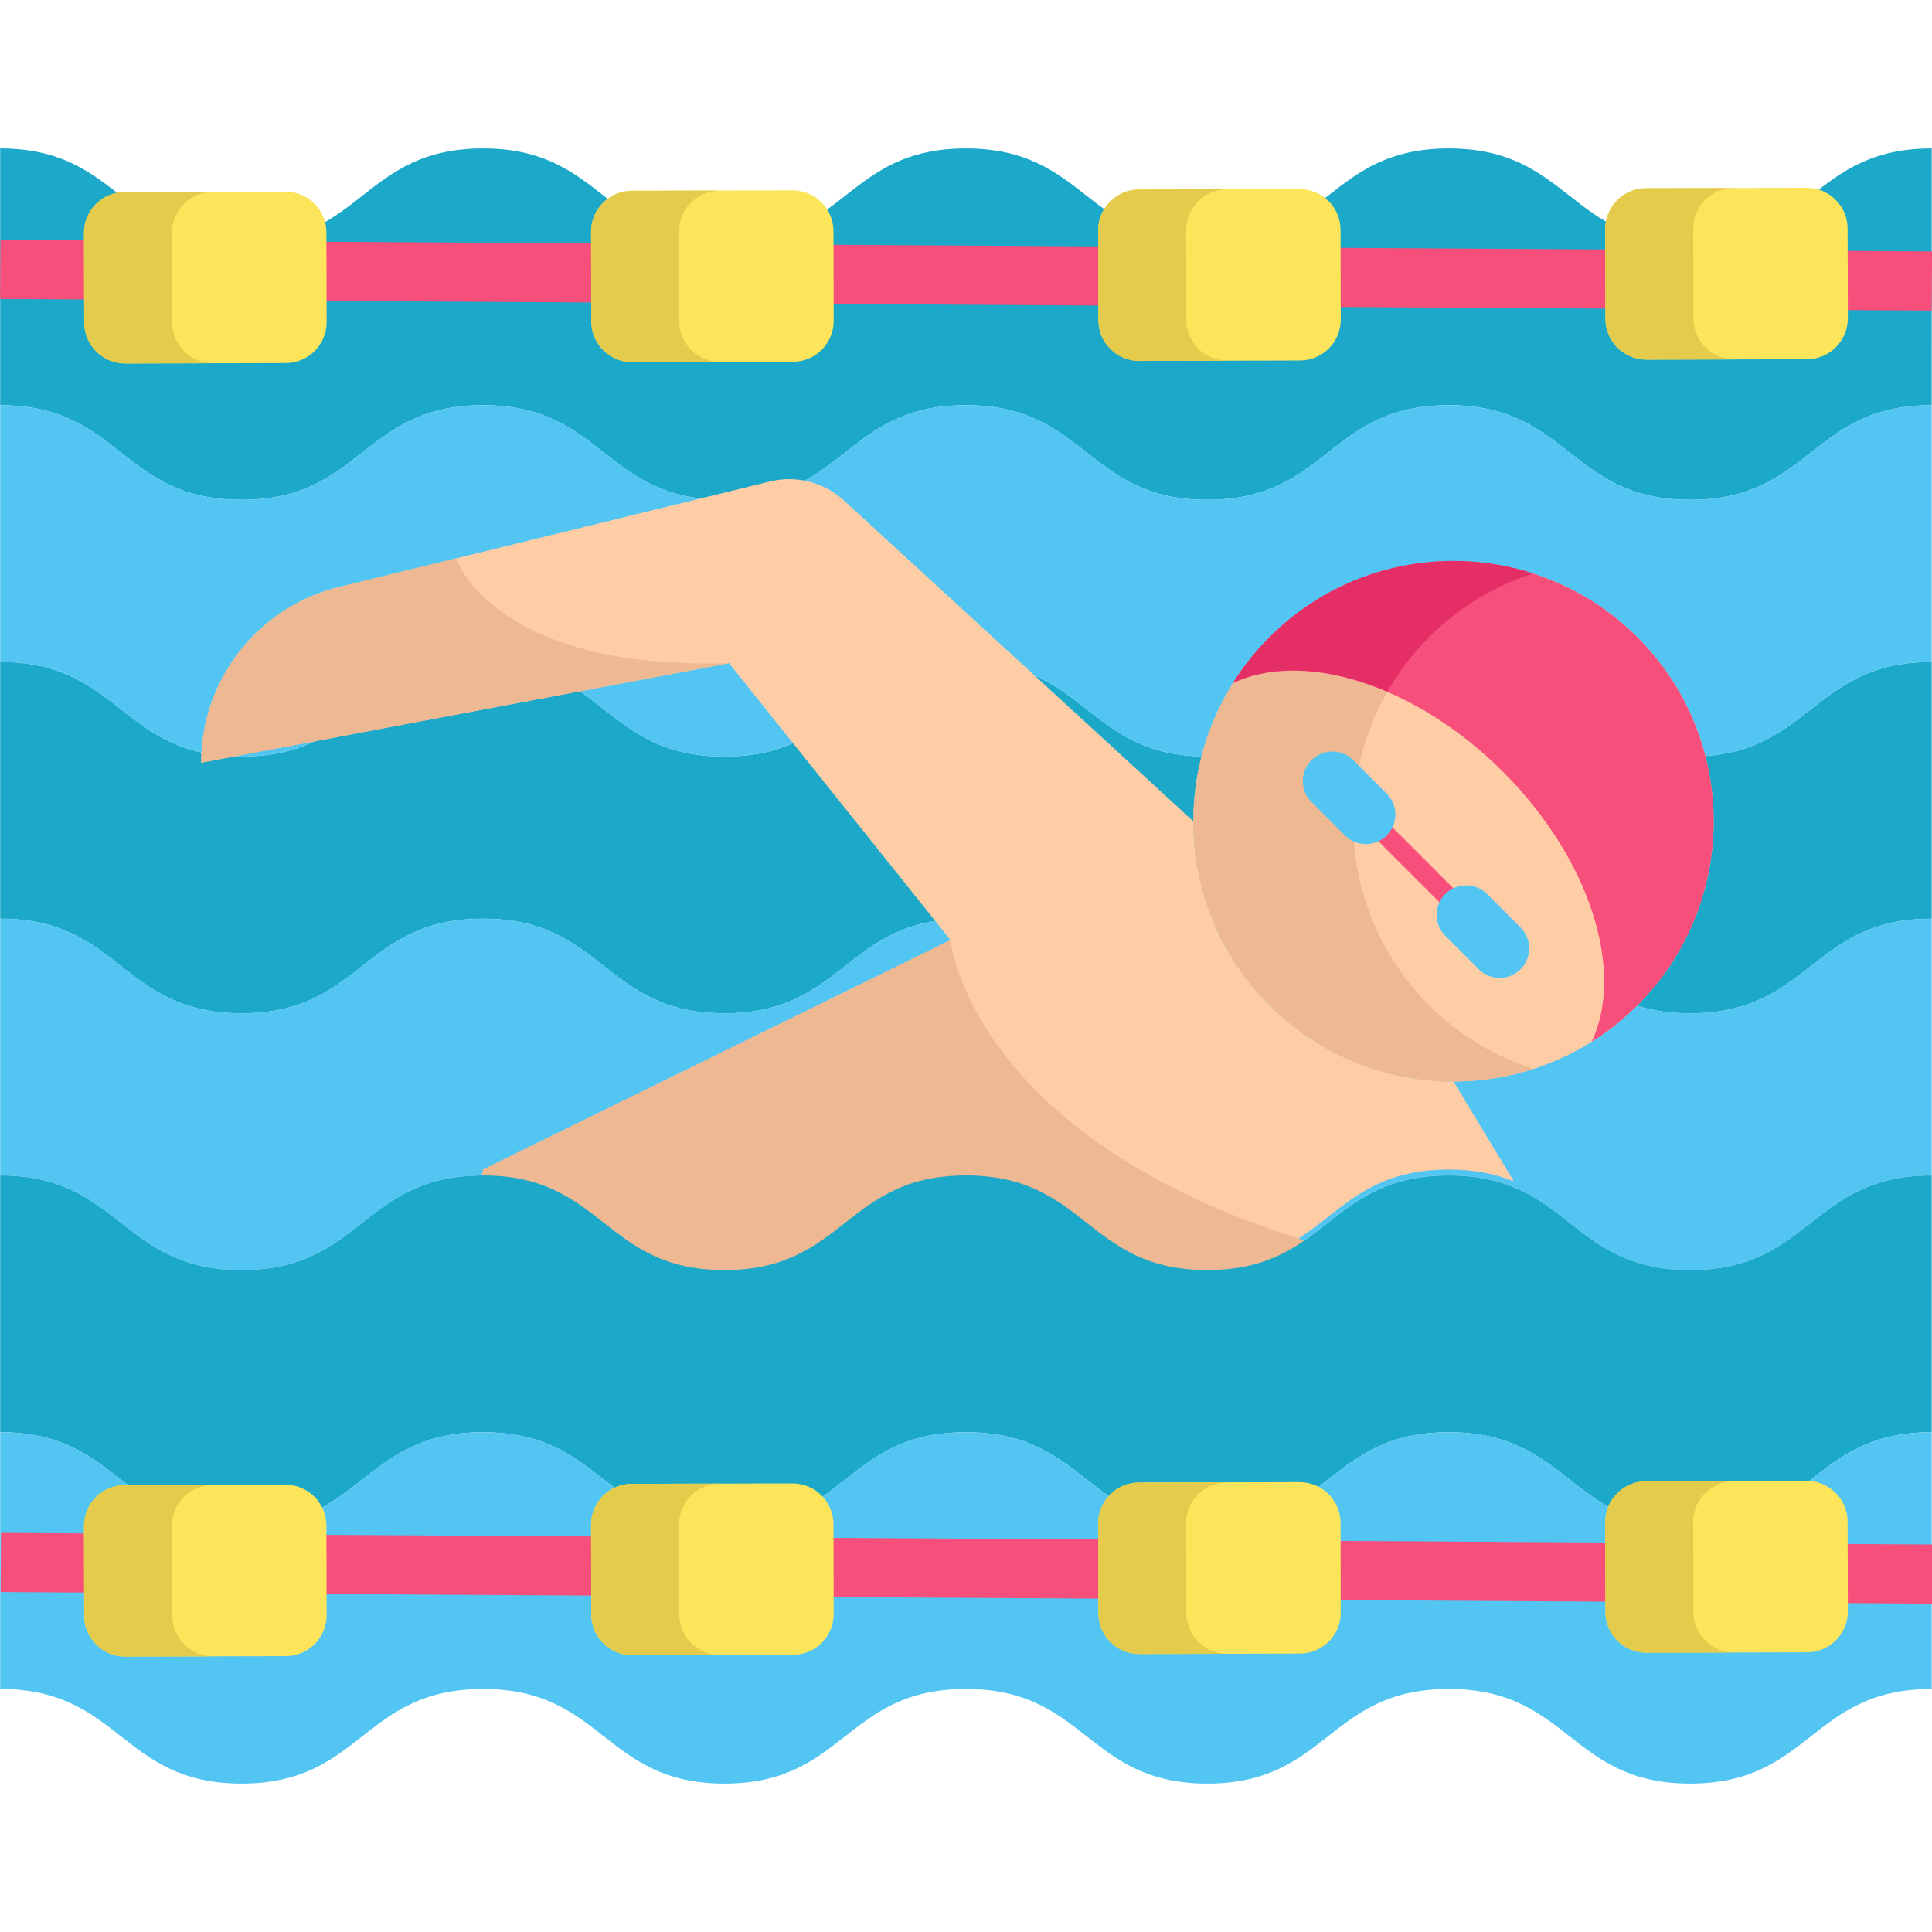 <?xml version="1.0" encoding="iso-8859-1"?>
<!-- Generator: Adobe Illustrator 19.0.0, SVG Export Plug-In . SVG Version: 6.00 Build 0)  -->
<svg version="1.1" id="Layer_1" xmlns="http://www.w3.org/2000/svg" xmlns:xlink="http://www.w3.org/1999/xlink" x="0px" y="0px"
	 viewBox="0 0 512.029 512.029" style="enable-background:new 0 0 512.029 512.029;" xml:space="preserve">
<path style="fill:#1BA8C9;" d="M511.948,175.432c-31.996,0-31.996,25.073-63.992,25.073s-31.996-25.073-63.992-25.073
	c-31.995,0-31.995,25.073-63.989,25.073s-31.994-25.073-63.987-25.073c-31.992,0-31.992,25.073-63.984,25.073
	c-31.993,0-31.993-25.073-63.987-25.073s-31.994,25.073-63.988,25.073c-31.992,0-31.992-25.073-63.985-25.073v68.046
	c31.992,0,31.992,25.073,63.985,25.073c31.994,0,31.994-25.073,63.988-25.073c31.993,0,31.993,25.073,63.987,25.073
	c31.992,0,31.992-25.073,63.984-25.073c31.994,0,31.994,25.073,63.987,25.073c31.995,0,31.995-25.073,63.989-25.073
	c31.996,0,31.996,25.073,63.992,25.073s31.996-25.073,63.992-25.073"/>
<path style="fill:#53C5F2;" d="M511.948,243.478c-31.996,0-31.996,25.073-63.992,25.073s-31.996-25.073-63.992-25.073
	c-31.995,0-31.995,25.073-63.989,25.073s-31.994-25.073-63.987-25.073c-31.992,0-31.992,25.073-63.984,25.073
	c-31.993,0-31.993-25.073-63.987-25.073s-31.994,25.073-63.988,25.073c-31.992,0-31.992-25.073-63.985-25.073v68.046
	c31.992,0,31.992,25.073,63.985,25.073c31.994,0,31.994-25.073,63.988-25.073c31.993,0,31.993,25.073,63.987,25.073
	c31.992,0,31.992-25.073,63.984-25.073c31.994,0,31.994,25.073,63.987,25.073c31.995,0,31.995-25.073,63.989-25.073
	c31.996,0,31.996,25.073,63.992,25.073s31.996-25.073,63.992-25.073"/>
<path style="fill:#1BA8C9;" d="M511.948,39.34c-31.996,0-31.996,25.073-63.992,25.073S415.96,39.34,383.964,39.34
	c-31.995,0-31.995,25.073-63.989,25.073S287.98,39.34,255.987,39.34c-31.992,0-31.992,25.073-63.984,25.073
	c-31.993,0-31.993-25.073-63.987-25.073S96.022,64.413,64.028,64.413c-31.992,0-31.992-25.073-63.985-25.073v68.046
	c31.992,0,31.992,25.073,63.985,25.073c31.994,0,31.994-25.073,63.988-25.073c31.993,0,31.993,25.073,63.987,25.073
	c31.992,0,31.992-25.073,63.984-25.073c31.994,0,31.994,25.073,63.987,25.073c31.995,0,31.995-25.073,63.989-25.073
	c31.996,0,31.996,25.073,63.992,25.073s31.996-25.073,63.992-25.073"/>
<path style="fill:#53C5F2;" d="M511.948,107.387c-31.996,0-31.996,25.073-63.992,25.073s-31.996-25.073-63.992-25.073
	c-31.995,0-31.995,25.073-63.989,25.073s-31.994-25.073-63.987-25.073c-31.992,0-31.992,25.073-63.984,25.073
	c-31.993,0-31.993-25.073-63.987-25.073S96.022,132.46,64.028,132.46c-31.992,0-31.992-25.073-63.985-25.073v68.046
	c31.992,0,31.992,25.073,63.985,25.073c31.994,0,31.994-25.073,63.988-25.073c31.993,0,31.993,25.073,63.987,25.073
	c31.992,0,31.992-25.073,63.984-25.073c31.994,0,31.994,25.073,63.987,25.073c31.995,0,31.995-25.073,63.989-25.073
	c31.996,0,31.996,25.073,63.992,25.073s31.996-25.073,63.992-25.073"/>
<path style="fill:#FFCDA5;" d="M401.213,313.107c-4.638-1.912-10.155-3.145-17.248-3.145c-31.999,0-31.999,25.073-63.988,25.073
	c-31.999,0-31.999-25.073-63.988-25.073S224,335.035,192,335.035c-31.989,0-31.989-25.073-63.988-25.073l123.902-60.823
	l-58.702-73.38L53.326,202.128c0-22.075,15.086-41.297,36.523-46.552l31.017-7.595l83.2-20.382
	c6.958-1.703,14.312,0.188,19.599,5.035l92.603,85.039c0,17.645,6.738,35.29,20.194,48.756
	c13.466,13.466,31.111,20.194,48.756,20.194L401.213,313.107z"/>
<path style="fill:#EDB892;" d="M251.918,249.14c0,0,5.769,60.708,117.025,85.78c111.256,25.072-148.863,12.535-148.863,12.535
	l-97.152-14.102l5.088-23.395"/>
<path style="fill:#FFCDA5;" d="M433.964,168.912c26.932,26.932,26.932,70.58,0,97.513c-13.466,13.466-31.09,20.194-48.746,20.194
	c-17.645,0-35.29-6.728-48.756-20.194c-13.456-13.466-20.194-31.111-20.194-48.756s6.738-35.29,20.194-48.756
	C363.384,141.99,407.042,141.99,433.964,168.912z"/>
<path style="fill:#EDB892;" d="M378.77,266.425c-13.456-13.466-20.194-31.111-20.194-48.756s6.738-35.29,20.194-48.756
	c8.01-8.01,17.506-13.617,27.597-16.86c-23.827-7.659-50.993-2.052-69.905,16.86c-13.456,13.466-20.194,31.111-20.194,48.756
	s6.738,35.29,20.194,48.756c13.466,13.466,31.111,20.194,48.756,20.194c7.15,0,14.289-1.123,21.154-3.331
	C396.281,280.046,386.783,274.438,378.77,266.425z"/>
<path style="fill:#1BA8C9;" d="M511.948,311.525c-31.996,0-31.996,25.073-63.992,25.073s-31.996-25.073-63.992-25.073
	c-31.995,0-31.995,25.073-63.989,25.073s-31.994-25.073-63.987-25.073c-31.992,0-31.992,25.073-63.984,25.073
	c-31.993,0-31.993-25.073-63.987-25.073s-31.994,25.073-63.988,25.073c-31.992,0-31.992-25.073-63.985-25.073v68.046
	c31.992,0,31.992,25.073,63.985,25.073c31.994,0,31.994-25.073,63.988-25.073c31.993,0,31.993,25.073,63.987,25.073
	c31.992,0,31.992-25.073,63.984-25.073c31.994,0,31.994,25.073,63.987,25.073c31.995,0,31.995-25.073,63.989-25.073
	c31.996,0,31.996,25.073,63.992,25.073s31.996-25.073,63.992-25.073"/>
<path style="fill:#53C5F2;" d="M511.948,379.571c-31.996,0-31.996,25.073-63.992,25.073s-31.996-25.073-63.992-25.073
	c-31.995,0-31.995,25.073-63.989,25.073s-31.994-25.073-63.987-25.073c-31.992,0-31.992,25.073-63.984,25.073
	c-31.993,0-31.993-25.073-63.987-25.073s-31.994,25.073-63.988,25.073c-31.992,0-31.992-25.073-63.985-25.073v68.046
	c31.992,0,31.992,25.073,63.985,25.073c31.994,0,31.994-25.073,63.988-25.073c31.993,0,31.993,25.073,63.987,25.073
	c31.992,0,31.992-25.073,63.984-25.073c31.994,0,31.994,25.073,63.987,25.073c31.995,0,31.995-25.073,63.989-25.073
	c31.996,0,31.996,25.073,63.992,25.073s31.996-25.073,63.992-25.073"/>
<path style="fill:#F74F7B;" d="M433.971,266.425c-3.75,3.75-7.825,6.979-12.129,9.674v-0.01c8.807-18.7-0.324-48.359-23.506-71.541
	c-23.172-23.172-52.841-32.313-71.541-23.506c2.695-4.315,5.923-8.379,9.674-12.129c26.922-26.922,70.58-26.922,97.502,0
	C460.893,195.845,460.893,239.493,433.971,266.425z"/>
<path style="fill:#E52E66;" d="M336.465,168.83c-3.75,3.75-6.979,7.814-9.674,12.129c11.021-5.19,25.85-4.141,40.914,2.333
	c2.968-5.171,6.646-10.047,11.062-14.467c8.009-8.009,17.503-13.616,27.593-16.859C382.536,144.312,355.374,149.921,336.465,168.83z
	"/>
<path style="fill:#EDB892;" d="M193.212,175.759L53.326,202.128c0-22.075,15.086-41.297,36.523-46.552l31.017-7.595
	C120.866,147.981,130.446,177.65,193.212,175.759z"/>
<g>
	
		<rect x="361.697" y="226.556" transform="matrix(-0.707 -0.707 0.707 -0.707 478.594 656.575)" style="fill:#F74F7B;" width="27.162" height="5.223"/>
</g>
<g>
	<path style="fill:#53C5F2;" d="M361.977,223.714c-2.005,0-4.011-0.765-5.54-2.295l-8.864-8.864c-3.06-3.06-3.06-8.021,0-11.08
		c3.06-3.06,8.021-3.06,11.08,0l8.864,8.864c3.06,3.06,3.06,8.021,0,11.08C365.987,222.95,363.983,223.714,361.977,223.714z"/>
	<path style="fill:#53C5F2;" d="M397.436,259.174c-2.005,0-4.011-0.765-5.54-2.295l-8.864-8.864c-3.06-3.06-3.06-8.021,0-11.08
		c3.06-3.06,8.021-3.06,11.08,0l8.864,8.864c3.06,3.06,3.06,8.021,0,11.08C401.447,258.408,399.441,259.174,397.436,259.174z"/>
</g>
<rect x="0.04" y="65.204" transform="matrix(-1 -0.006 0.006 -1 511.601 147.511)" style="fill:#F74F7B;" width="511.934" height="15.671"/>
<g>
	<path style="fill:#FCE45B;" d="M75.625,50.784L33.085,50.89c-5.993,0.015-10.841,4.886-10.826,10.881l0.06,23.736
		c0.015,5.993,4.886,10.841,10.881,10.826l42.539-0.107c5.993-0.015,10.841-4.886,10.826-10.881l-0.06-23.736
		C86.489,55.615,81.618,50.769,75.625,50.784z"/>
	<path style="fill:#FCE45B;" d="M210.012,50.446l-42.539,0.107c-5.993,0.015-10.841,4.886-10.826,10.881l0.06,23.736
		c0.015,5.993,4.886,10.841,10.881,10.826l42.539-0.107c5.993-0.015,10.841-4.886,10.826-10.881l-0.06-23.736
		C220.878,55.278,216.007,50.43,210.012,50.446z"/>
	<path style="fill:#FCE45B;" d="M478.789,49.77l-42.539,0.107c-5.993,0.015-10.841,4.886-10.826,10.881l0.06,23.736
		c0.015,5.993,4.886,10.841,10.881,10.826l42.539-0.107c5.993-0.015,10.841-4.886,10.826-10.881l-0.06-23.736
		C489.654,54.602,484.783,49.755,478.789,49.77z"/>
	<path style="fill:#FCE45B;" d="M344.401,50.108l-42.539,0.107c-5.993,0.015-10.841,4.886-10.826,10.881l0.06,23.736
		c0.015,5.993,4.886,10.841,10.881,10.826l42.539-0.107c5.993-0.015,10.841-4.886,10.826-10.881l-0.06-23.736
		C355.266,54.939,350.395,50.093,344.401,50.108z"/>
</g>
<g>
	<path style="fill:#E5CB4C;" d="M56.508,96.276L33.2,96.335c-5.997,0.015-10.867-4.831-10.882-10.827l-0.06-23.736
		c-0.015-5.986,4.831-10.857,10.827-10.871l23.307-0.059c-5.997,0.015-10.842,4.885-10.827,10.871l0.06,23.736
		C45.642,91.446,50.511,96.291,56.508,96.276z"/>
	<path style="fill:#E5CB4C;" d="M190.898,95.938l-23.307,0.059c-5.997,0.015-10.867-4.831-10.882-10.827l-0.06-23.736
		c-0.015-5.986,4.831-10.857,10.827-10.871l23.307-0.059c-5.997,0.015-10.842,4.885-10.827,10.871l0.06,23.736
		C180.031,91.107,184.902,95.953,190.898,95.938z"/>
	<path style="fill:#E5CB4C;" d="M459.668,95.262l-23.307,0.059c-5.986,0.015-10.867-4.831-10.882-10.827l-0.06-23.736
		c-0.015-5.986,4.841-10.857,10.827-10.871l23.307-0.059c-5.986,0.015-10.831,4.885-10.817,10.871l0.06,23.736
		C448.812,90.431,453.682,95.276,459.668,95.262z"/>
	<path style="fill:#E5CB4C;" d="M325.288,95.6l-23.318,0.059c-5.986,0.015-10.857-4.831-10.871-10.827l-0.06-23.736
		c-0.015-5.986,4.831-10.857,10.817-10.871l23.318-0.059c-5.997,0.015-10.842,4.885-10.827,10.871l0.06,23.736
		C314.422,90.77,319.291,95.615,325.288,95.6z"/>
</g>
<rect x="0.056" y="407.903" transform="matrix(-1 -0.006 0.006 -1 509.713 832.904)" style="fill:#F74F7B;" width="511.934" height="15.671"/>
<g>
	<path style="fill:#FCE45B;" d="M75.625,393.477l-42.539,0.107c-5.993,0.015-10.841,4.886-10.826,10.881l0.06,23.736
		c0.015,5.993,4.886,10.841,10.881,10.825l42.539-0.107c5.993-0.015,10.841-4.886,10.826-10.881l-0.06-23.736
		C86.489,398.309,81.618,393.462,75.625,393.477z"/>
	<path style="fill:#FCE45B;" d="M210.012,393.138l-42.539,0.107c-5.993,0.015-10.841,4.886-10.826,10.881l0.06,23.736
		c0.015,5.993,4.886,10.841,10.881,10.825l42.539-0.107c5.993-0.015,10.841-4.886,10.826-10.881l-0.06-23.736
		C220.878,397.97,216.007,393.124,210.012,393.138z"/>
	<path style="fill:#FCE45B;" d="M478.789,392.462l-42.539,0.107c-5.993,0.015-10.841,4.886-10.826,10.881l0.06,23.736
		c0.015,5.993,4.886,10.841,10.881,10.826l42.539-0.107c5.993-0.015,10.841-4.886,10.826-10.881l-0.06-23.736
		C489.654,397.294,484.783,392.448,478.789,392.462z"/>
	<path style="fill:#FCE45B;" d="M344.401,392.801l-42.539,0.107c-5.993,0.015-10.841,4.886-10.826,10.881l0.06,23.736
		c0.015,5.993,4.886,10.841,10.881,10.825l42.539-0.107c5.993-0.015,10.841-4.886,10.826-10.881l-0.06-23.736
		C355.266,397.633,350.395,392.785,344.401,392.801z"/>
</g>
<g>
	<path style="fill:#E5CB4C;" d="M56.508,438.968L33.2,439.027c-5.997,0.015-10.867-4.831-10.882-10.827l-0.06-23.736
		c-0.015-5.986,4.831-10.857,10.827-10.871l23.307-0.059c-5.997,0.015-10.842,4.885-10.827,10.871l0.06,23.736
		C45.642,434.139,50.511,438.984,56.508,438.968z"/>
	<path style="fill:#E5CB4C;" d="M190.898,438.631l-23.307,0.059c-5.997,0.015-10.867-4.831-10.882-10.827l-0.06-23.736
		c-0.015-5.986,4.831-10.857,10.827-10.871l23.307-0.059c-5.997,0.015-10.842,4.885-10.827,10.871l0.06,23.736
		C180.031,433.8,184.902,438.646,190.898,438.631z"/>
	<path style="fill:#E5CB4C;" d="M459.668,437.955l-23.307,0.059c-5.986,0.015-10.867-4.831-10.882-10.827l-0.06-23.736
		c-0.015-5.986,4.841-10.857,10.827-10.871l23.307-0.059c-5.986,0.015-10.831,4.885-10.817,10.871l0.06,23.736
		C448.812,433.124,453.682,437.97,459.668,437.955z"/>
	<path style="fill:#E5CB4C;" d="M325.288,438.293l-23.318,0.059c-5.986,0.015-10.857-4.831-10.871-10.827l-0.06-23.736
		c-0.015-5.986,4.831-10.857,10.817-10.871l23.318-0.059c-5.997,0.015-10.842,4.885-10.827,10.871l0.06,23.736
		C314.422,433.462,319.291,438.308,325.288,438.293z"/>
</g>
<g>
</g>
<g>
</g>
<g>
</g>
<g>
</g>
<g>
</g>
<g>
</g>
<g>
</g>
<g>
</g>
<g>
</g>
<g>
</g>
<g>
</g>
<g>
</g>
<g>
</g>
<g>
</g>
<g>
</g>
</svg>
